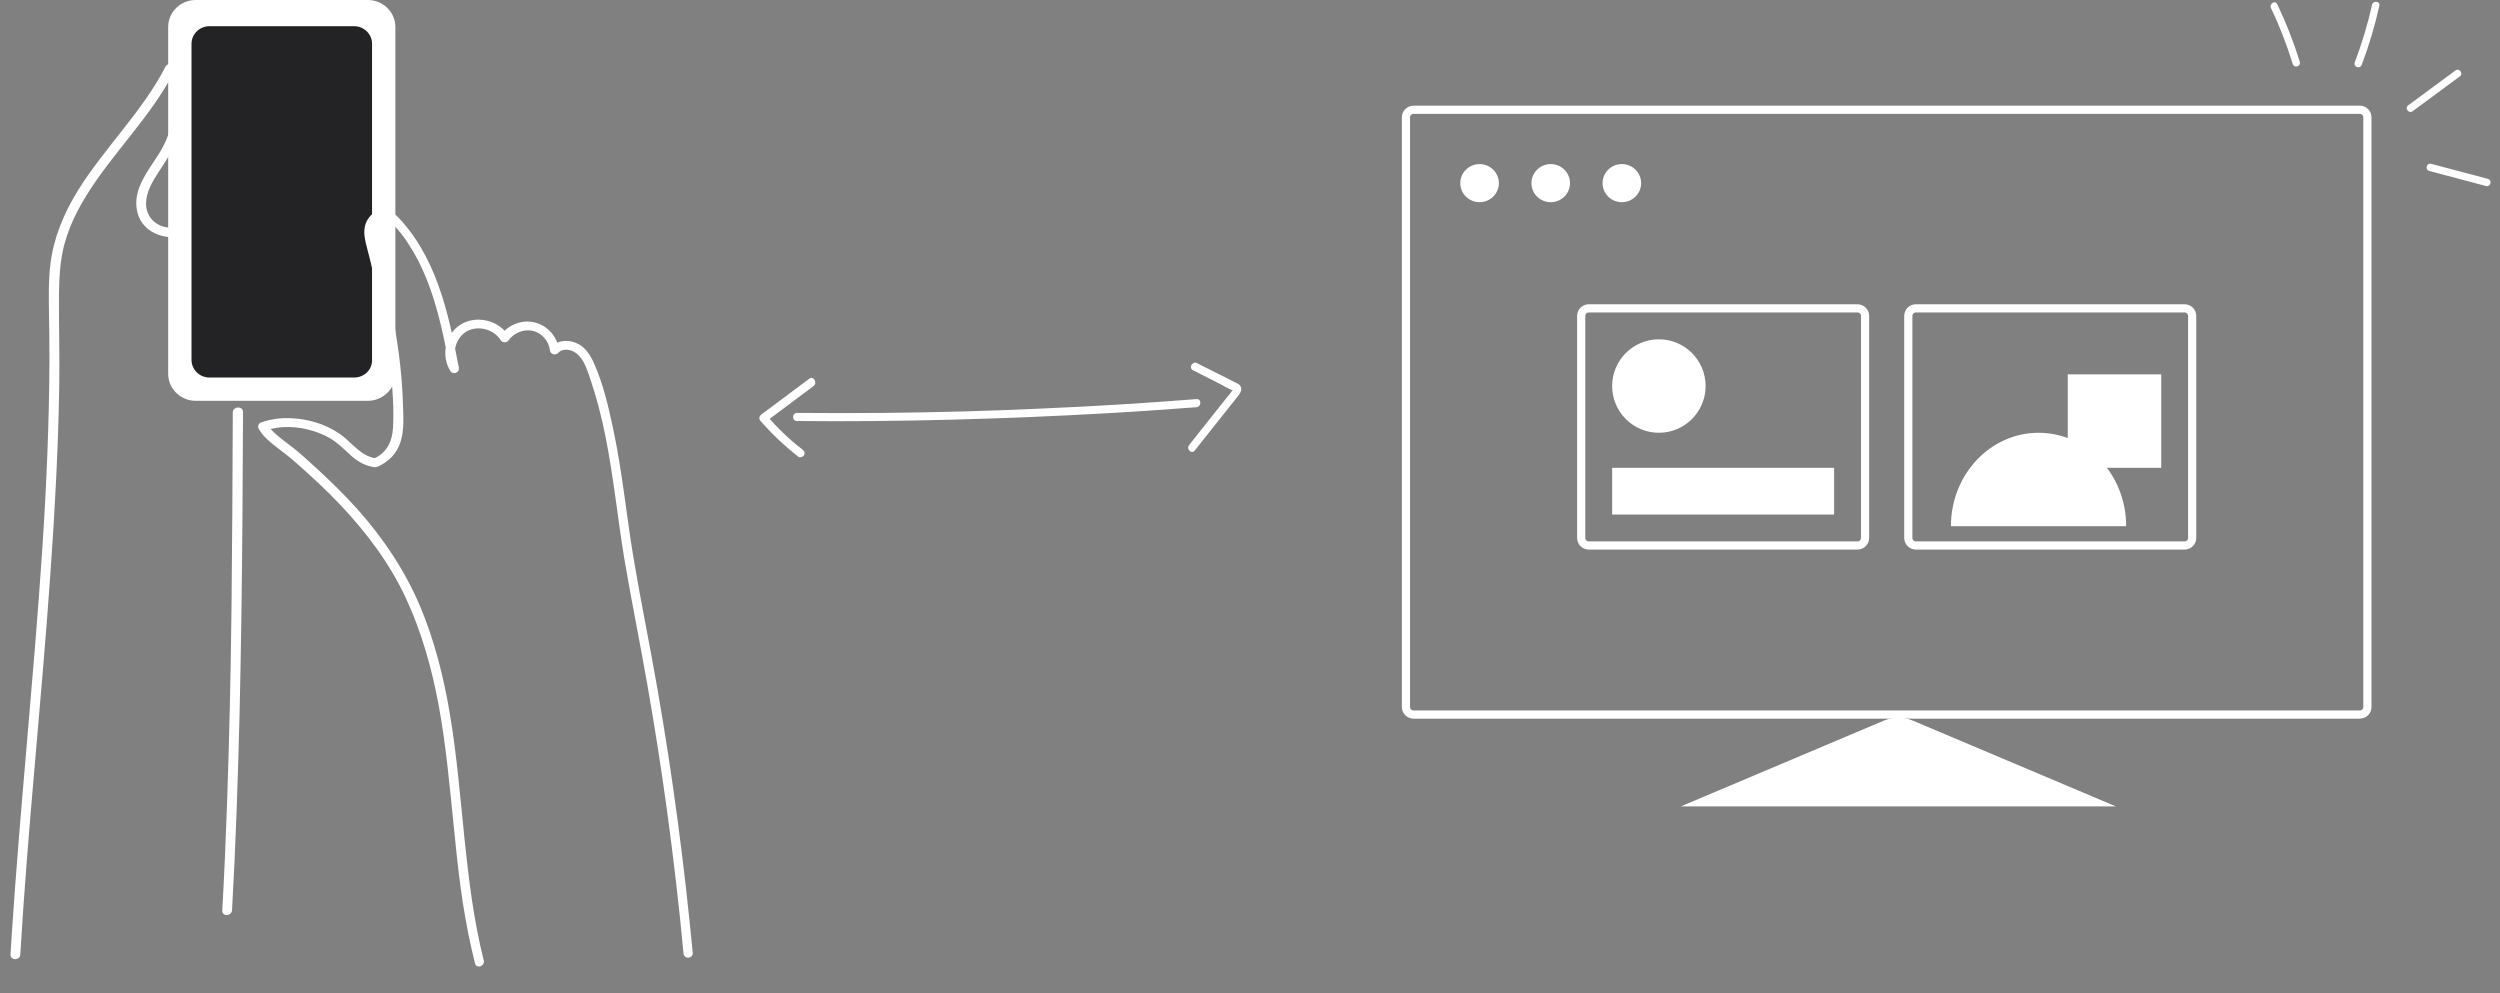 <svg width="214" height="85" viewBox="0 0 214 85" fill="none" xmlns="http://www.w3.org/2000/svg">
<rect x="0" y="0" width="214" height="85" fill="#808080" stroke="none"/>
<path d="M201.574 5.323C202.179 3.72 202.678 2.098 203.041 0.421C203.135 0.02 203.766 0.091 203.672 0.492C203.293 2.209 202.789 3.899 202.16 5.56C201.999 5.957 201.413 5.719 201.574 5.323Z" fill="white"/>
<path d="M196.254 5.46C195.745 3.825 195.14 2.239 194.394 0.694C194.222 0.32 194.763 -0.012 194.935 0.362C195.693 1.949 196.335 3.59 196.862 5.287C196.979 5.699 196.371 5.872 196.254 5.46Z" fill="white"/>
<path d="M206.143 9.016C207.486 8.024 208.846 7.02 210.189 6.029C210.516 5.787 210.891 6.296 210.564 6.537C209.221 7.529 207.861 8.533 206.518 9.524C206.191 9.766 205.816 9.257 206.143 9.016Z" fill="white"/>
<path d="M208.107 14.023C209.721 14.452 211.355 14.885 212.968 15.314C213.361 15.418 213.199 16.029 212.806 15.925C211.192 15.496 209.558 15.063 207.945 14.634C207.552 14.53 207.714 13.919 208.107 14.023Z" fill="white"/>
<path d="M68.217 36.038C72.661 36.084 77.105 36.038 81.549 35.922C85.992 35.806 90.436 35.621 94.88 35.367C97.392 35.228 99.905 35.043 102.418 34.858C102.86 34.812 102.86 34.118 102.418 34.164C97.974 34.511 93.553 34.789 89.11 34.974C84.666 35.182 80.222 35.298 75.779 35.344C73.266 35.367 70.753 35.367 68.241 35.344C67.775 35.344 67.775 36.038 68.217 36.038Z" fill="white"/>
<path d="M69.287 32.407C67.915 33.424 66.542 34.465 65.169 35.483C64.983 35.621 64.937 35.853 65.1 36.038C66.077 37.148 67.147 38.166 68.334 39.091C68.473 39.207 68.729 39.114 68.822 38.975C68.938 38.79 68.845 38.605 68.706 38.49C67.566 37.634 66.542 36.616 65.611 35.552C65.588 35.737 65.565 35.922 65.542 36.107C66.914 35.09 68.287 34.049 69.66 33.031C69.985 32.754 69.636 32.152 69.287 32.407Z" fill="white"/>
<path d="M102.278 38.559C103.465 37.056 104.651 35.552 105.861 34.049C106.07 33.771 106.396 33.424 106.187 33.054C106.094 32.892 105.931 32.823 105.768 32.754C105.535 32.638 105.326 32.522 105.093 32.407C104.209 31.967 103.325 31.528 102.464 31.088C102.069 30.88 101.72 31.481 102.115 31.69C102.883 32.083 103.627 32.453 104.395 32.846C104.767 33.031 105.14 33.285 105.535 33.424C105.558 33.447 105.605 33.471 105.628 33.471C105.582 33.355 105.558 33.332 105.512 33.424C105.442 33.447 105.349 33.632 105.303 33.679C105.163 33.841 105.047 34.002 104.907 34.164C103.86 35.483 102.836 36.778 101.789 38.096C101.51 38.42 101.999 38.929 102.278 38.559Z" fill="white"/>
<path d="M121 9.395H202C202.359 9.395 202.65 9.686 202.65 10.045V60.517C202.65 60.876 202.359 61.167 202 61.167H121C120.641 61.167 120.35 60.876 120.35 60.517V10.045C120.35 9.686 120.641 9.395 121 9.395Z" stroke="white" stroke-width="0.7"/>
<circle cx="142" cy="33.045" r="4" fill="white"/>
<rect x="138" y="40.045" width="19" height="4" fill="white"/>
<path d="M136 26.395H159C159.359 26.395 159.65 26.686 159.65 27.045V46.045C159.65 46.404 159.359 46.695 159 46.695H136C135.641 46.695 135.35 46.404 135.35 46.045V27.045C135.35 26.686 135.641 26.395 136 26.395Z" stroke="white" stroke-width="0.7"/>
<path d="M174.5 37.045C170.358 37.045 167 40.627 167 45.045L182 45.045C182 40.627 178.642 37.045 174.5 37.045Z" fill="white"/>
<rect x="177" y="32.045" width="8" height="8" fill="white"/>
<path d="M164 26.395H187C187.359 26.395 187.65 26.686 187.65 27.045V46.045C187.65 46.404 187.359 46.695 187 46.695H164C163.641 46.695 163.35 46.404 163.35 46.045V27.045C163.35 26.686 163.641 26.395 164 26.395Z" stroke="white" stroke-width="0.7"/>
<path d="M128.304 15.677C128.304 16.576 127.562 17.308 126.652 17.308C125.742 17.308 125 16.576 125 15.677C125 14.778 125.742 14.045 126.652 14.045C127.562 14.045 128.304 14.778 128.304 15.677Z" fill="white"/>
<path d="M134.394 15.677C134.394 16.576 133.652 17.308 132.742 17.308C131.832 17.308 131.09 16.576 131.09 15.677C131.09 14.778 131.832 14.045 132.742 14.045C133.652 14.045 134.394 14.778 134.394 15.677Z" fill="white"/>
<path d="M140.482 15.677C140.482 16.576 139.74 17.308 138.831 17.308C137.921 17.308 137.179 16.576 137.179 15.677C137.179 14.778 137.921 14.045 138.831 14.045C139.74 14.045 140.482 14.778 140.482 15.677Z" fill="white"/>
<path d="M163.706 61.671L181.12 69.028H143.879L161.293 61.671C162.034 61.364 162.965 61.364 163.706 61.671Z" fill="white"/>
<path d="M31.487 34.31H16.753C15.458 34.31 14.396 33.273 14.396 32.008V2.303C14.396 1.037 15.458 0 16.753 0H31.487C32.782 0 33.844 1.037 33.844 2.303V32.008C33.844 33.273 32.782 34.31 31.487 34.31Z" fill="white"/>
<path d="M30.299 32.319H17.942C17.072 32.319 16.393 31.634 16.393 30.804V3.755C16.393 2.904 17.093 2.24 17.942 2.24H30.299C31.169 2.24 31.848 2.925 31.848 3.755V30.804C31.87 31.655 31.169 32.319 30.299 32.319Z" fill="#232225"/>
<path d="M14.439 19.582C13.229 19.478 12.38 18.566 12.401 17.383C12.422 16.408 12.953 15.496 13.484 14.687C14.015 13.857 14.588 13.048 14.949 12.114C15.331 11.16 15.522 10.144 15.522 9.127C15.522 7.945 15.289 6.804 14.822 5.725C14.737 5.518 14.376 5.539 14.27 5.725C12.274 9.625 9.004 12.716 6.712 16.429C5.544 18.337 4.695 20.37 4.419 22.59C4.249 23.938 4.27 25.307 4.291 26.656C4.312 28.004 4.334 29.352 4.334 30.721C4.312 36.156 4.079 41.612 3.718 47.026C3.357 52.482 2.89 57.916 2.423 63.372C1.956 68.807 1.489 74.242 1.128 79.677C1.085 80.361 1.043 81.025 1.001 81.71C0.979 82.104 1.616 82.104 1.637 81.71C1.956 76.316 2.402 70.944 2.869 65.571C3.336 60.115 3.824 54.681 4.206 49.225C4.588 43.831 4.886 38.438 4.971 33.024C5.013 30.369 4.928 27.693 4.949 25.038C4.971 23.669 5.056 22.279 5.395 20.951C5.671 19.935 6.053 18.96 6.542 18.026C8.559 14.168 11.807 11.119 14.057 7.426C14.333 6.97 14.609 6.514 14.843 6.036C14.652 6.036 14.482 6.036 14.291 6.036C15.204 8.132 15.119 10.642 14.015 12.654C13.102 14.355 11.361 16.035 11.849 18.109C12.125 19.333 13.208 20.08 14.439 20.184C14.843 20.225 14.843 19.603 14.439 19.582Z" fill="white" stroke="white" stroke-width="0.2"/>
<path d="M20.027 35.31C20.011 40.865 19.975 46.442 19.917 52C19.857 57.537 19.732 63.059 19.543 68.585C19.433 71.713 19.302 74.842 19.127 77.954C19.114 78.351 19.749 78.304 19.762 77.907C20.076 72.352 20.262 66.784 20.405 61.22C20.53 55.699 20.611 50.16 20.65 44.624C20.675 41.502 20.679 38.382 20.703 35.24C20.653 34.848 20.019 34.916 20.027 35.31Z" fill="white" stroke="white" stroke-width="0.2"/>
<path d="M32.097 39.32C30.771 39.102 30.042 37.918 29.004 37.208C27.797 36.38 26.311 35.946 24.843 35.896C24.01 35.862 23.191 35.98 22.387 36.252C22.195 36.31 22.159 36.545 22.252 36.69C22.586 37.276 23.146 37.742 23.68 38.154C24.279 38.617 24.876 39.061 25.439 39.566C26.716 40.696 27.975 41.848 29.144 43.086C31.413 45.471 33.411 48.115 34.811 51.107C36.187 54.063 37.067 57.202 37.655 60.389C38.286 63.804 38.585 67.271 38.943 70.732C39.286 74.233 39.669 77.749 40.46 81.187C40.559 81.602 40.661 82.036 40.761 82.451C40.855 82.809 41.408 82.6 41.314 82.243C40.443 78.793 40.019 75.262 39.655 71.744C39.293 68.245 39.01 64.738 38.432 61.26C37.903 58.067 37.119 54.899 35.858 51.912C34.574 48.89 32.745 46.152 30.546 43.682C29.415 42.422 28.213 41.245 26.954 40.093C26.346 39.535 25.738 38.976 25.094 38.46C24.515 37.995 23.902 37.591 23.378 37.083C23.138 36.855 22.936 36.604 22.771 36.331C22.725 36.47 22.681 36.629 22.636 36.769C23.994 36.308 25.503 36.373 26.849 36.801C27.522 37.006 28.184 37.308 28.738 37.717C29.249 38.092 29.689 38.551 30.165 38.968C30.705 39.437 31.312 39.783 32.033 39.887C32.376 39.95 32.478 39.38 32.097 39.32Z" fill="white" stroke="white" stroke-width="0.2"/>
<path d="M32.326 39.839C33.197 39.445 33.863 38.781 34.169 37.862C34.538 36.783 34.416 35.54 34.386 34.423C34.295 31.67 33.91 28.945 33.35 26.257C33.081 24.913 32.772 23.571 32.445 22.251C32.282 21.591 32.059 20.937 31.974 20.269C31.899 19.697 31.966 18.976 32.551 18.687C33.136 18.398 33.632 19.026 33.965 19.399C34.343 19.825 34.703 20.273 35.008 20.765C35.657 21.744 36.194 22.793 36.616 23.872C37.609 26.343 38.123 28.978 38.614 31.576C38.785 31.501 38.977 31.444 39.148 31.369C38.52 30.407 38.834 28.966 39.819 28.329C40.861 27.667 42.345 28.082 42.957 29.084C43.05 29.23 43.328 29.241 43.432 29.096C43.919 28.411 44.792 28.036 45.621 28.225C46.469 28.413 47.076 29.165 47.176 29.985C47.201 30.234 47.525 30.318 47.706 30.146C48.17 29.637 48.997 29.807 49.473 30.224C50.056 30.727 50.309 31.494 50.556 32.204C51.136 33.886 51.58 35.6 51.928 37.343C52.625 40.829 52.973 44.387 53.552 47.884C54.156 51.437 54.878 54.978 55.504 58.548C56.131 62.137 56.7 65.732 57.193 69.353C57.75 73.432 58.23 77.537 58.611 81.633C58.646 81.997 59.234 81.939 59.198 81.576C58.479 74.017 57.486 66.485 56.181 59.003C55.54 55.28 54.762 51.571 54.139 47.827C53.526 44.178 53.184 40.484 52.414 36.851C52.008 34.921 51.555 32.918 50.747 31.123C50.441 30.419 49.974 29.692 49.197 29.421C48.519 29.159 47.718 29.256 47.217 29.788C47.4 29.848 47.562 29.89 47.746 29.949C47.624 28.899 46.843 27.99 45.787 27.707C44.732 27.424 43.551 27.887 42.945 28.757C43.103 28.761 43.262 28.765 43.42 28.769C42.624 27.495 40.743 27.061 39.459 27.881C38.175 28.702 37.856 30.491 38.649 31.727C38.81 31.962 39.23 31.805 39.182 31.52C38.731 29.131 38.259 26.724 37.422 24.43C37.014 23.292 36.512 22.201 35.896 21.161C35.589 20.65 35.265 20.16 34.905 19.712C34.545 19.265 34.181 18.779 33.73 18.417C33.323 18.09 32.795 17.949 32.283 18.173C31.811 18.393 31.48 18.85 31.348 19.326C31.191 19.94 31.352 20.581 31.51 21.184C31.697 21.88 31.864 22.578 32.033 23.296C32.703 26.108 33.279 28.968 33.56 31.838C33.715 33.426 33.835 35.056 33.736 36.669C33.672 37.834 33.176 38.829 32.06 39.343C31.774 39.449 31.965 39.99 32.326 39.839Z" fill="white" stroke="white" stroke-width="0.2"/>
</svg>
